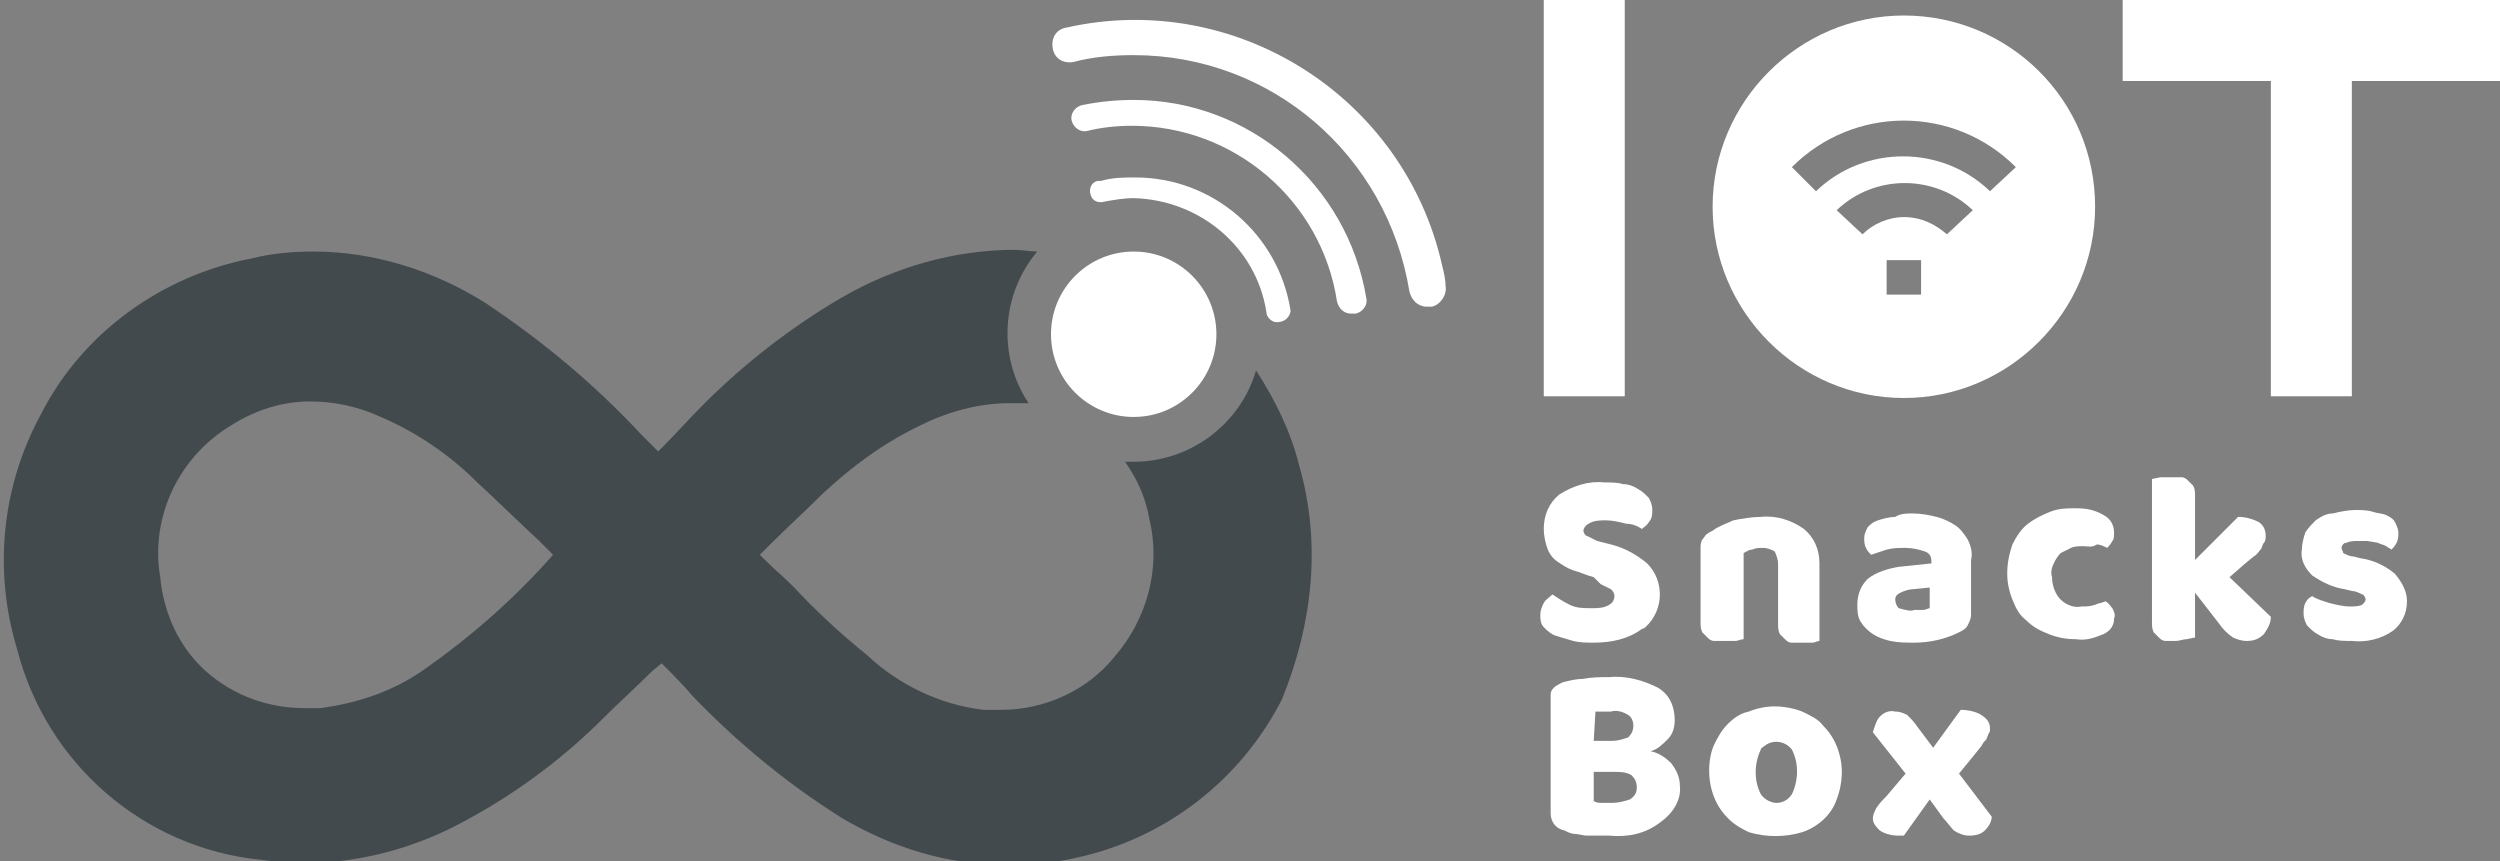 <?xml version="1.0" encoding="utf-8"?>
<!-- Generator: Adobe Illustrator 25.2.1, SVG Export Plug-In . SVG Version: 6.00 Build 0)  -->
<svg version="1.1" id="Layer_1" xmlns="http://www.w3.org/2000/svg" xmlns:xlink="http://www.w3.org/1999/xlink" x="0px" y="0px"
	 viewBox="0 0 145.1 50" style="enable-background:new 0 0 145.1 50;" xml:space="preserve">
<rect x="0" y="0" width="145.1" height="50" fill="#808080" stroke="none"/>
<style type="text/css">
	.st0{fill:#434A4E;}
	.st1{fill:none;stroke:#000000;stroke-width:1.5;stroke-miterlimit:10;}
	.st2{fill:#FFFFFF;}
	.st3{fill:none;stroke:#000000;stroke-width:2;stroke-miterlimit:10;}
</style>
<g>
	<path class="st0" d="M75.4,27c-0.5-2-1.4-3.8-2.5-5.5c-0.9,3.1-3.8,5.3-7.1,5.3c-0.2,0-0.3,0-0.5,0c0.7,1,1.2,2.1,1.4,3.3
		c0.7,2.8-0.1,5.8-2,8c-1.6,2-4.1,3.1-6.6,3.1c-0.3,0-0.7,0-1,0c-2.6-0.3-5-1.5-6.8-3.2c-1.5-1.2-3-2.6-4.3-4
		c-0.5-0.5-1.1-1-1.6-1.5c-0.1-0.1-0.2-0.2-0.3-0.3l0.6-0.6c1-1,2-1.9,3-2.9c1.7-1.6,3.6-3,5.7-4c1.6-0.8,3.4-1.3,5.2-1.3h0.6
		c0.2,0,0.3,0,0.5,0c-1.8-2.7-1.6-6.3,0.5-8.8c-0.4,0-0.9-0.1-1.3-0.1c-3.5,0-7,1-10.1,2.8c-2.9,1.7-5.6,3.8-8,6.2
		c-0.8,0.8-1.5,1.6-2.3,2.4l-0.3,0.3l-1-1c-2.7-2.9-5.7-5.4-9-7.6c-3-1.9-6.5-3-10-3c-1.2,0-2.4,0.1-3.6,0.4c-5.2,1-9.8,4.3-12.2,9
		c-2.3,4.2-2.8,9.1-1.4,13.7c1.7,6.6,7.3,11.5,14.1,12.2c0.8,0.1,1.7,0.2,2.5,0.2c3.1,0,6.2-0.8,8.9-2.2c3.1-1.6,6-3.7,8.5-6.2
		c0.9-0.9,1.9-1.8,2.8-2.7l0.6-0.5l0.1,0.1c0.6,0.6,1.2,1.2,1.7,1.8c2.6,2.7,5.5,5.1,8.7,7.1c2.9,1.7,6.1,2.7,9.5,2.7
		c1.3,0,2.7-0.1,4-0.4c5.2-1.1,9.6-4.5,12-9.2C76.2,36.2,76.7,31.5,75.4,27z M24.7,38.8c-1.8,1.3-3.9,2-6.1,2.3c-0.3,0-0.6,0-0.9,0
		c-2.1,0-4.1-0.7-5.7-2.1c-1.6-1.4-2.5-3.4-2.7-5.5c-0.6-3.5,1.1-7,4.1-8.8c1.4-0.9,3-1.4,4.6-1.4c1.4,0,2.8,0.3,4.1,0.9
		c2.1,0.9,4,2.2,5.6,3.8c1.2,1.1,2.3,2.2,3.5,3.3l0.9,0.9C29.9,34.7,27.4,36.9,24.7,38.8z"/>
	<path class="st1" d="M74.1,18.1"/>
	<circle class="st2" cx="65.8" cy="19.4" r="4.8"/>
	<path class="st3" d="M74.1,18.1"/>
	<path class="st2" d="M78.4,18.2c-0.4,0-0.7-0.3-0.8-0.7c-0.9-5.9-6-10.2-11.9-10.2c-0.9,0-1.8,0.1-2.6,0.3
		c-0.4,0.1-0.8-0.2-0.9-0.6c-0.1-0.4,0.2-0.8,0.6-0.9c1-0.2,2-0.3,3-0.3c6.7,0,12.4,4.9,13.5,11.5c0.1,0.4-0.2,0.8-0.6,0.9
		L78.4,18.2z"/>
	<path class="st2" d="M74.1,18.7c-0.3,0-0.6-0.3-0.6-0.6c0,0,0,0,0,0c-0.6-3.8-3.9-6.5-7.7-6.6c-0.6,0-1.1,0.1-1.7,0.2
		c-0.3,0.1-0.7,0-0.8-0.4c-0.1-0.3,0-0.7,0.4-0.8c0,0,0.1,0,0.2,0c0.7-0.2,1.3-0.2,2-0.2c4.5,0,8.3,3.3,9,7.7c0,0,0,0.1,0,0.1
		C74.8,18.5,74.5,18.7,74.1,18.7C74.2,18.7,74.1,18.7,74.1,18.7z"/>
	<path class="st2" d="M82.8,17.8c-0.5,0-0.9-0.4-1-0.9c-1.3-7.9-8-13.7-16-13.7c-1.2,0-2.4,0.1-3.5,0.4c-0.6,0.1-1.1-0.2-1.2-0.8
		s0.2-1.1,0.8-1.2c9.8-2.2,19.6,4,21.8,13.8c0.1,0.4,0.2,0.8,0.2,1.2c0.1,0.5-0.3,1.1-0.8,1.2c0,0,0,0-0.1,0L82.8,17.8z"/>
	<rect x="89.6" class="st2" width="4.7" height="23"/>
	<rect x="131.8" class="st2" width="4.7" height="23"/>
	<rect x="123.2" class="st2" width="21.9" height="4.7"/>
	<path class="st2" d="M110.5,0.9c-6.1,0-11.1,5-11.1,11.1s5,11.1,11.1,11.1c6.1,0,11.1-5,11.1-11.1l0,0
		C121.6,5.8,116.6,0.9,110.5,0.9z M111.5,17.1h-2v-2h2V17.1z M113,13.6c-0.7-0.6-1.5-1-2.5-1c-0.9,0-1.8,0.4-2.4,1l-1.5-1.4
		c2.2-2.1,5.7-2.1,7.9,0L113,13.6z M115.5,11.1c-2.8-2.7-7.3-2.7-10.1,0L104,9.7c3.6-3.6,9.4-3.6,13,0L115.5,11.1z"/>
	<path class="st2" d="M92.5,33.5c-0.4-0.1-0.8-0.3-1.2-0.4c-0.3-0.1-0.6-0.3-0.9-0.5c-0.3-0.2-0.5-0.5-0.6-0.8
		c-0.1-0.3-0.2-0.7-0.2-1.1c0-0.8,0.3-1.5,0.9-2c0.8-0.5,1.7-0.8,2.6-0.7c0.4,0,0.8,0,1.1,0.1c0.3,0,0.6,0.1,0.9,0.3
		c0.2,0.1,0.4,0.3,0.6,0.5c0.1,0.2,0.2,0.4,0.2,0.7c0,0.2,0,0.5-0.2,0.7c-0.1,0.2-0.3,0.3-0.4,0.4c-0.3-0.2-0.6-0.3-0.9-0.3
		c-0.4-0.1-0.8-0.2-1.2-0.2c-0.3,0-0.7,0-1,0.2c-0.2,0.1-0.3,0.3-0.3,0.4c0,0.1,0.1,0.3,0.2,0.3c0.2,0.1,0.4,0.2,0.6,0.3l0.8,0.2
		c0.8,0.2,1.5,0.6,2.1,1.1c1,1,1,2.7-0.1,3.7c0,0-0.1,0.1-0.2,0.1c-0.8,0.6-1.8,0.8-2.8,0.8c-0.4,0-0.8,0-1.2-0.1
		c-0.3-0.1-0.7-0.2-1-0.3c-0.3-0.1-0.5-0.3-0.7-0.5c-0.2-0.2-0.2-0.5-0.2-0.7c0-0.3,0.1-0.5,0.2-0.7c0.1-0.2,0.3-0.3,0.5-0.5
		c0.3,0.2,0.6,0.4,1,0.6c0.4,0.2,0.8,0.2,1.3,0.2c0.3,0,0.7,0,1-0.2c0.2-0.1,0.3-0.3,0.3-0.5c0-0.2-0.1-0.3-0.2-0.4
		c-0.2-0.1-0.4-0.2-0.6-0.3L92.5,33.5z"/>
	<path class="st2" d="M103.2,32.7c0-0.2-0.1-0.5-0.2-0.7c-0.2-0.1-0.4-0.2-0.7-0.2c-0.2,0-0.4,0-0.6,0.1c-0.2,0-0.3,0.1-0.5,0.2v5
		c-0.2,0-0.3,0.1-0.5,0.1c-0.2,0-0.4,0-0.6,0c-0.2,0-0.4,0-0.6,0c-0.2,0-0.3-0.1-0.4-0.2c-0.1-0.1-0.2-0.2-0.3-0.3
		c-0.1-0.2-0.1-0.4-0.1-0.6v-4.3c0-0.2,0-0.4,0.2-0.6c0.1-0.2,0.3-0.3,0.5-0.4c0.4-0.3,0.8-0.4,1.2-0.6c0.5-0.1,1.1-0.2,1.6-0.2
		c0.9-0.1,1.8,0.2,2.5,0.7c0.6,0.5,0.9,1.2,0.9,2v4.5c-0.1,0-0.3,0.1-0.4,0.1c-0.2,0-0.4,0-0.6,0c-0.2,0-0.4,0-0.6,0
		c-0.2,0-0.3-0.1-0.4-0.2c-0.1-0.1-0.2-0.2-0.3-0.3c-0.1-0.2-0.1-0.4-0.1-0.6L103.2,32.7z"/>
	<path class="st2" d="M111,29.8c0.5,0,1,0.1,1.4,0.2c0.4,0.1,0.8,0.3,1.1,0.5c0.3,0.2,0.5,0.5,0.7,0.8c0.2,0.4,0.3,0.8,0.2,1.2v3.2
		c0,0.2-0.1,0.4-0.2,0.6c-0.1,0.2-0.3,0.3-0.5,0.4c-0.8,0.4-1.7,0.6-2.6,0.6c-0.5,0-0.9,0-1.4-0.1c-0.4-0.1-0.7-0.2-1-0.4
		c-0.3-0.2-0.5-0.4-0.7-0.7c-0.2-0.3-0.2-0.7-0.2-1c0-0.6,0.2-1.1,0.6-1.5c0.5-0.4,1.2-0.6,1.8-0.7l1.9-0.2v-0.1
		c0-0.3-0.1-0.5-0.4-0.6c-0.3-0.1-0.7-0.2-1.1-0.2c-0.4,0-0.7,0-1.1,0.1c-0.3,0.1-0.6,0.2-0.9,0.3c-0.1-0.1-0.2-0.2-0.3-0.4
		c-0.1-0.2-0.1-0.4-0.1-0.6c0-0.2,0.1-0.4,0.2-0.6c0.2-0.2,0.3-0.3,0.6-0.4c0.3-0.1,0.7-0.2,1-0.2C110.3,29.8,110.7,29.8,111,29.8z
		 M111.1,35.4c0.2,0,0.4,0,0.5,0c0.2,0,0.3-0.1,0.4-0.1v-1.2l-1,0.1c-0.2,0-0.5,0.1-0.7,0.2c-0.2,0.1-0.3,0.2-0.3,0.4
		c0,0.2,0.1,0.4,0.2,0.5C110.6,35.4,110.9,35.5,111.1,35.4L111.1,35.4z"/>
	<path class="st2" d="M120.9,31.7c-0.2,0-0.5,0-0.7,0.1c-0.2,0.1-0.4,0.2-0.6,0.3c-0.2,0.2-0.3,0.4-0.4,0.6
		c-0.1,0.2-0.2,0.5-0.1,0.8c0,0.5,0.2,1,0.5,1.3c0.3,0.3,0.8,0.5,1.2,0.4c0.3,0,0.5,0,0.8-0.1c0.2-0.1,0.4-0.1,0.6-0.2
		c0.2,0.1,0.3,0.3,0.4,0.4c0.1,0.2,0.2,0.4,0.1,0.6c0,0.4-0.2,0.7-0.6,0.9c-0.5,0.2-1,0.4-1.6,0.3c-0.6,0-1.1-0.1-1.6-0.3
		c-0.5-0.2-0.9-0.4-1.3-0.8c-0.4-0.3-0.6-0.7-0.8-1.2c-0.2-0.5-0.3-1-0.3-1.5c0-0.6,0.1-1.1,0.3-1.7c0.2-0.4,0.5-0.9,0.9-1.2
		c0.4-0.3,0.8-0.5,1.3-0.7c0.5-0.2,1-0.2,1.5-0.2c0.6,0,1.1,0.1,1.6,0.4c0.4,0.2,0.6,0.6,0.6,1c0,0.2,0,0.4-0.1,0.5
		c-0.1,0.2-0.2,0.3-0.3,0.4c-0.2-0.1-0.4-0.2-0.6-0.2C121.4,31.8,121.2,31.7,120.9,31.7z"/>
	<path class="st2" d="M131.8,35.8c0,0.4-0.2,0.7-0.4,1c-0.3,0.3-0.6,0.4-1,0.4c-0.3,0-0.6-0.1-0.8-0.2c-0.3-0.2-0.6-0.5-0.8-0.8
		l-1.4-1.8V37l-0.5,0.1c-0.2,0-0.4,0.1-0.6,0.1c-0.2,0-0.4,0-0.6,0c-0.2,0-0.3-0.1-0.4-0.2c-0.1-0.1-0.2-0.2-0.3-0.3
		c-0.1-0.2-0.1-0.4-0.1-0.6v-8.3l0.5-0.1c0.2,0,0.4,0,0.6,0c0.2,0,0.4,0,0.6,0c0.2,0,0.3,0.1,0.4,0.2c0.1,0.1,0.2,0.2,0.3,0.3
		c0.1,0.2,0.1,0.4,0.1,0.6v3.7l2.5-2.5c0.4,0,0.8,0.1,1.2,0.3c0.3,0.2,0.4,0.5,0.4,0.8c0,0.1,0,0.3-0.1,0.4
		c-0.1,0.1-0.1,0.3-0.2,0.4c-0.1,0.1-0.2,0.3-0.4,0.4l-0.6,0.5l-0.8,0.7L131.8,35.8z"/>
	<path class="st2" d="M139.7,34.9c0,0.7-0.3,1.3-0.8,1.7c-0.7,0.5-1.6,0.7-2.4,0.6c-0.4,0-0.8,0-1.1-0.1c-0.3,0-0.6-0.1-0.9-0.3
		c-0.2-0.1-0.4-0.3-0.6-0.5c-0.1-0.2-0.2-0.4-0.2-0.7c0-0.2,0-0.4,0.1-0.6c0.1-0.2,0.2-0.3,0.4-0.4c0.3,0.2,0.7,0.3,1,0.4
		c0.4,0.1,0.8,0.2,1.2,0.2c0.2,0,0.5,0,0.7-0.1c0.1-0.1,0.2-0.2,0.2-0.3c0-0.1-0.1-0.3-0.2-0.3c-0.2-0.1-0.4-0.2-0.6-0.2l-0.4-0.1
		c-0.7-0.1-1.3-0.4-1.9-0.8c-0.4-0.4-0.7-0.9-0.6-1.5c0-0.3,0.1-0.7,0.2-1c0.2-0.3,0.4-0.5,0.6-0.7c0.3-0.2,0.6-0.4,1-0.4
		c0.4-0.1,0.9-0.2,1.3-0.2c0.3,0,0.7,0,1,0.1c0.3,0.1,0.6,0.1,0.8,0.2c0.2,0.1,0.4,0.2,0.5,0.4c0.1,0.2,0.2,0.4,0.2,0.6
		c0,0.2,0,0.4-0.1,0.6c-0.1,0.2-0.2,0.3-0.3,0.4c-0.1-0.1-0.2-0.1-0.3-0.2c-0.2-0.1-0.3-0.1-0.5-0.2l-0.6-0.1c-0.2,0-0.3,0-0.5,0
		c-0.3,0-0.5,0-0.7,0.1c-0.2,0-0.3,0.2-0.3,0.3c0,0.1,0.1,0.2,0.1,0.3c0.2,0.1,0.4,0.2,0.6,0.2l0.4,0.1c0.7,0.1,1.4,0.4,2,0.9
		C139.5,33.9,139.7,34.4,139.7,34.9z"/>
	<path class="st2" d="M93.4,48.5h-0.6c-0.2,0-0.5,0-0.7,0c-0.2,0-0.5-0.1-0.7-0.1c-0.2,0-0.4-0.1-0.6-0.2c-0.5-0.1-0.8-0.5-0.8-1
		v-6.8c0-0.2,0-0.3,0.2-0.5c0.1-0.1,0.3-0.2,0.5-0.3c0.4-0.1,0.8-0.2,1.2-0.2c0.5-0.1,1-0.1,1.5-0.1c1-0.1,2,0.2,2.8,0.6
		c0.7,0.4,1,1.1,1,1.9c0,0.4-0.1,0.8-0.4,1.1c-0.3,0.3-0.6,0.6-1,0.7c0.5,0.1,0.9,0.4,1.2,0.7c0.3,0.4,0.5,0.8,0.5,1.3
		c0.1,0.8-0.4,1.6-1.1,2.1C95.5,48.4,94.5,48.6,93.4,48.5z M92.5,43h1.1c0.3,0,0.6-0.1,0.9-0.2c0.2-0.2,0.3-0.4,0.3-0.7
		c0-0.2-0.1-0.5-0.3-0.6c-0.3-0.2-0.7-0.3-1-0.2h-0.5c-0.1,0-0.3,0-0.4,0L92.5,43z M92.5,46.5c0.2,0.1,0.3,0.1,0.5,0.1h0.6
		c0.3,0,0.7-0.1,1-0.2c0.3-0.2,0.4-0.4,0.4-0.7c0-0.3-0.1-0.5-0.3-0.7c-0.3-0.2-0.7-0.2-1-0.2h-1.2L92.5,46.5z"/>
	<path class="st2" d="M106.9,44.8c0,0.5-0.1,1.1-0.3,1.6c-0.3,0.9-1.1,1.6-2,1.9c-1,0.3-2.1,0.3-3.1,0c-0.4-0.2-0.8-0.4-1.2-0.8
		c-0.3-0.3-0.6-0.7-0.8-1.2c-0.2-0.5-0.3-1-0.3-1.6c0-0.5,0.1-1.1,0.3-1.5c0.2-0.4,0.4-0.8,0.8-1.2c0.3-0.3,0.7-0.6,1.2-0.7
		c0.5-0.2,1-0.3,1.5-0.3c0.5,0,1.1,0.1,1.6,0.3c0.4,0.2,0.9,0.4,1.2,0.8c0.3,0.3,0.6,0.7,0.8,1.2C106.8,43.8,106.9,44.3,106.9,44.8z
		 M101.9,44.8c0,0.5,0.1,0.9,0.3,1.3c0.2,0.3,0.6,0.5,0.9,0.5c0.4,0,0.7-0.2,0.9-0.5c0.2-0.4,0.3-0.9,0.3-1.3c0-0.5-0.1-0.9-0.3-1.3
		c-0.4-0.5-1.1-0.6-1.6-0.2c-0.1,0.1-0.2,0.1-0.2,0.2C102,43.9,101.9,44.4,101.9,44.8L101.9,44.8z"/>
	<path class="st2" d="M108.7,42.5c0.1-0.3,0.2-0.7,0.4-0.9c0.2-0.2,0.5-0.4,0.9-0.3c0.3,0,0.5,0.1,0.7,0.2c0.2,0.2,0.4,0.4,0.6,0.7
		l0.9,1.2l1.6-2.2c0.4,0,0.9,0.1,1.2,0.3c0.3,0.2,0.5,0.4,0.5,0.8c0,0.1,0,0.2-0.1,0.3c0,0.1-0.1,0.2-0.1,0.3
		c-0.1,0.1-0.2,0.2-0.3,0.4l-0.4,0.5l-0.9,1.1l1.9,2.5c0,0.3-0.2,0.6-0.4,0.8c-0.2,0.2-0.5,0.3-0.9,0.3c-0.3,0-0.6-0.1-0.9-0.3
		c-0.2-0.2-0.4-0.5-0.6-0.7l-0.8-1.1l-1.5,2.1h-0.3c-0.4,0-0.8-0.1-1.1-0.3c-0.2-0.2-0.4-0.4-0.4-0.7c0-0.2,0.1-0.4,0.2-0.6
		c0.2-0.3,0.4-0.5,0.6-0.7l1.1-1.3L108.7,42.5z"/>
</g>
</svg>
